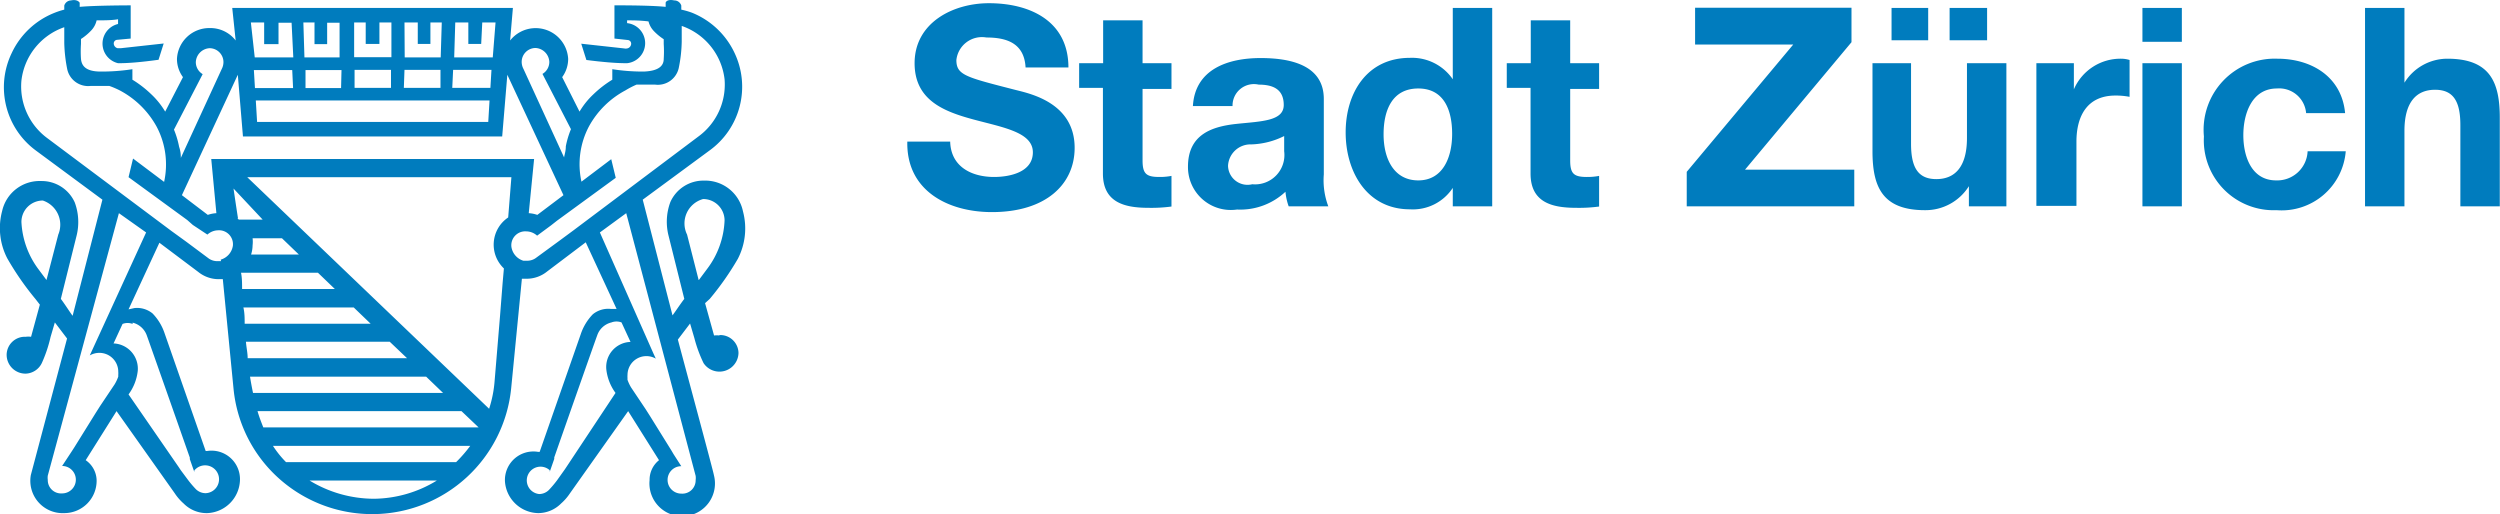 <svg xmlns="http://www.w3.org/2000/svg" viewBox="0 0 116.69 24"><path d="M44.35 6.55c0 1.23 1 1.71 2.05 1.71.71 0 1.81-.21 1.81-1.15s-1.39-1.16-2.76-1.53-2.76-.89-2.76-2.63c0-1.89 1.79-2.8 3.47-2.8 1.93 0 3.71.84 3.71 3h-2c-.06-1.12-.86-1.4-1.83-1.4a1.2 1.2 0 0 0-1.4 1.05c0 .71.44.8 2.77 1.4.67.17 2.75.6 2.75 2.7 0 1.7-1.34 3-3.86 3-2.05 0-4-1-3.95-3.29h2zm8.98-3.6h1.35v1.2h-1.35v3.33c0 .62.16.78.78.78a2.83 2.83 0 0 0 .57-.05v1.43a7.07 7.07 0 0 1-1.08.06c-1.13 0-2.12-.26-2.12-1.6v-4h-1.11V2.95h1.12v-2h1.84v2zm6.61 3.4a3.67 3.67 0 0 1-1.53.39 1.05 1.05 0 0 0-1.09 1 .91.91 0 0 0 1.13.86 1.37 1.37 0 0 0 1.49-1.54v-.71zm-4.26-1.4c.1-1.73 1.65-2.24 3.16-2.24 1.34 0 2.95.3 2.95 1.91v3.52A3.45 3.45 0 0 0 62 9.63h-1.85a2.74 2.74 0 0 1-.15-.68 3.08 3.08 0 0 1-2.26.83 2 2 0 0 1-2.29-2c0-1.52 1.14-1.88 2.29-2s2.18-.13 2.18-.88-.52-.95-1.17-.95a1 1 0 0 0-1.22 1h-1.85zm10.52-.82c-1.21 0-1.62 1-1.62 2.14s.48 2.15 1.62 2.15 1.58-1.06 1.58-2.17-.38-2.12-1.58-2.12m1.61 4.64a2.23 2.23 0 0 1-2 1c-2 0-3-1.74-3-3.59s1-3.48 3-3.48a2.31 2.31 0 0 1 2 1V.37h1.84v9.26h-1.84v-.86zm5.48-5.82h1.35v1.2h-1.35v3.33c0 .62.16.78.78.78a2.83 2.83 0 0 0 .57-.05v1.43a7.07 7.07 0 0 1-1.08.06c-1.13 0-2.12-.26-2.12-1.6v-4h-1.11V2.95h1.12v-2h1.84v2zm5.44 5.07l4.97-5.94h-4.58V.36h7.3v1.61l-4.97 5.95h5.1v1.71h-7.82V8.02zM91 .37h1.75v1.51H91V.37zm-2.68 0H90v1.51h-1.71V.37zm5.36 9.26H91.9v-.94a2.39 2.39 0 0 1-2.05 1.12c-2 0-2.45-1.1-2.45-2.76v-4.1h1.8v3.76c0 1.1.32 1.65 1.18 1.65s1.43-.56 1.43-1.92V2.95h1.84v6.68zm1.37-6.68h1.75v1.22A2.37 2.37 0 0 1 99 2.74a1.37 1.37 0 0 1 .4.06v1.72a3.36 3.36 0 0 0-.66-.06c-1.35 0-1.82 1-1.82 2.15v3h-1.87V2.95zm4.95 0h1.84v6.68H100V2.95zm1.84-1H100V.37h1.84v1.51zm5.8 3.33a1.26 1.26 0 0 0-1.36-1.15c-1.18 0-1.57 1.19-1.57 2.18s.38 2.11 1.53 2.11a1.42 1.42 0 0 0 1.47-1.36h1.78a3 3 0 0 1-3.23 2.75 3.26 3.26 0 0 1-3.39-3.44 3.32 3.32 0 0 1 3.43-3.63c1.58 0 3 .83 3.16 2.54h-1.81zm2.75-4.91h1.84v3.49a2.36 2.36 0 0 1 2-1.12c2 0 2.45 1.1 2.45 2.76v4.13h-1.84V5.84c0-1.1-.32-1.65-1.18-1.65s-1.43.56-1.43 1.92v3.52h-1.84V.37zm-77.78 12.7l-.54-2.12a1.18 1.18 0 0 1 .75-1.66 1 1 0 0 1 1 1 4 4 0 0 1-.82 2.27l-.38.51m-.15 9.14a.76.76 0 0 1 0 .2.62.62 0 0 1-.67.63.64.64 0 0 1 0-1.28l-.36-.56-.1-.17-1-1.61-.21-.33-.67-1a1.91 1.91 0 0 1-.17-.36.4.4 0 0 1 0-.08.84.84 0 0 1 0-.15.88.88 0 0 1 1.32-.76l-.11-.24-2.5-5.65 1.23-.9zm-6-.46l-.1.15-.37.52a4.78 4.78 0 0 1-.39.46.65.65 0 0 1-.44.18.64.64 0 1 1 .49-1.11v.07l.21-.6v-.07c.56-1.6 1.94-5.53 2-5.68a.93.93 0 0 1 .67-.62.65.65 0 0 1 .47 0l.42.91a1.17 1.17 0 0 0-1.13 1.28 2.28 2.28 0 0 0 .43 1.1zm.3-11l-.65.48-1.12.82a.7.7 0 0 1-.41.12h-.16a.8.8 0 0 1-.56-.65.65.65 0 0 1 .7-.72.76.76 0 0 1 .5.2l.65-.48.28-.22 2.74-2-.21-.87-1.39 1.05a3.78 3.78 0 0 1 .35-2.58 4.18 4.18 0 0 1 1.7-1.68 4.08 4.08 0 0 1 .52-.27h.87a1 1 0 0 0 1.1-.77 6.61 6.61 0 0 0 .14-1.23v-.74a3 3 0 0 1 2 2.49 3 3 0 0 1-1.22 2.67zM9.86 7.42l.24 2.53a1.5 1.5 0 0 0-.4.08l-1.21-.92 2.61-5.62.24 2.88h12.1l.24-2.88 2.62 5.62-1.22.92a1.51 1.51 0 0 0-.4-.08l.25-2.53H9.86zm13.86 2.73a1.53 1.53 0 0 0-.2 2.38l-.06.68-.12 1.53-.25 3a5.59 5.59 0 0 1-.26 1.34L11.54 8.27h12.33zm-11.43 9.8c-.09-.23-.19-.48-.27-.76h9.52l.8.76h-10zm9 1.62h-7.94a4.69 4.69 0 0 1-.61-.76h9.21a6.37 6.37 0 0 1-.66.76m-3.84 1.71a5.8 5.8 0 0 1-3-.85h5.94a5.72 5.72 0 0 1-2.93.85m-5.76-5.7h8.19l.79.76h-8.87c-.05-.24-.1-.5-.14-.76m-.19-1.63h6.71l.81.77h-7.44c0-.25-.06-.5-.08-.76m-.12-1.61h5.15l.79.76h-5.88c0-.25 0-.51-.06-.76m-.11-1.62h3.59l.79.76H11.3c0-.26 0-.52-.05-.76m.5-1.61h1.41l.79.76h-2.23a1.48 1.48 0 0 0 .07-.43 1.42 1.42 0 0 0 0-.33m-.68-.92c-.11-.71-.21-1.4-.21-1.4l1.36 1.45h-1.11l-.08-.06m-.75 2h-.16a.7.7 0 0 1-.41-.12l-1.06-.79-.69-.5-5.83-4.36A3 3 0 0 1 1 3.76a3 3 0 0 1 2-2.49v.74a7 7 0 0 0 .14 1.23 1 1 0 0 0 1.1.77h.86a4 4 0 0 1 .51.22 4.2 4.2 0 0 1 1.7 1.68 3.77 3.77 0 0 1 .35 2.58L6.21 7.4 6 8.27l2.74 2 .26.23.68.45a.76.76 0 0 1 .49-.2.65.65 0 0 1 .7.72.8.8 0 0 1-.57.65m-6 4.23l-.11.24a.9.9 0 0 1 .45-.12.88.88 0 0 1 .88.88.94.94 0 0 1 0 .15v.08a1.93 1.93 0 0 1-.17.36l-.67 1-.21.33-1 1.61-.11.17-.46.7a.64.64 0 0 1 0 1.28.62.62 0 0 1-.67-.63.75.75 0 0 1 0-.2L5.55 9.95l1.27.9zm1.89-1.29a.94.94 0 0 1 .67.62c.06.16 1.44 4.08 2 5.68v.07l.21.6v-.07a.65.65 0 1 1 .52 1.06.65.65 0 0 1-.44-.18 4.69 4.69 0 0 1-.39-.46l-.32-.43-.1-.15L6 18.41a2.29 2.29 0 0 0 .43-1.1 1.18 1.18 0 0 0-1.13-1.28l.42-.91a.65.65 0 0 1 .47 0M9.46 3.46a.65.65 0 0 1-.32-.56.68.68 0 0 1 .64-.65.65.65 0 0 1 .65.65.7.7 0 0 1-.08.32L8.44 7.37c0-.11 0-.28-.08-.52a4.12 4.12 0 0 0-.24-.8zm2.87-2.4v1H13v-1h.61l.08 1.62h-1.8l-.18-1.63h.62zm1.35 3.05H11.9l-.05-.84h1.79zm1-3.05v1h.59v-1h.58v1.62h-1.64l-.05-1.63h.53zm1.24 3.05h-1.66v-.84h1.68zm1.15-3.06v1h.64v-1h.56v1.62h-1.74V1.05h.56zm1.81 2.21h1.68v.84h-1.71zm0-2.21h.62v1h.59v-1h.53l-.05 1.63h-1.68zm-2.34 2.21h1.71v.84h-1.7v-.84zm.75 1.43h5.56l-.06 1H12l-.06-1h5.35zm3.86-1.43h1.79l-.05.84h-1.78zm.1-2.21h.61v1h.6l.05-1h.62L23 2.68h-1.8zM25 2.24a.68.68 0 0 1 .64.65.65.65 0 0 1-.32.56l1.33 2.58a4.11 4.11 0 0 0-.24.8c0 .24-.07.41-.08.52l-1.9-4.14a.7.7 0 0 1-.08-.32.65.65 0 0 1 .65-.65M2.72 10.95l-.55 2.12-.38-.51a4 4 0 0 1-.79-2.2 1 1 0 0 1 1-1 1.19 1.19 0 0 1 .72 1.59m30.86 4.71a.93.93 0 0 0-.25 0l-.42-1.51.22-.2a13.27 13.27 0 0 0 1.31-1.87 3.09 3.09 0 0 0 .24-2.21 1.8 1.8 0 0 0-1.82-1.44 1.69 1.69 0 0 0-1.57 1 2.64 2.64 0 0 0-.08 1.59l.73 2.93c-.22.29-.42.6-.55.77L30 9.32l3.11-2.29a3.67 3.67 0 0 0 1.18-4.55 3.73 3.73 0 0 0-2-1.89 3.52 3.52 0 0 0-.49-.14V.26a.34.34 0 0 0-.33-.24c-.31-.07-.4.07-.4.11v.19C30.3.24 28.68.25 28.68.25V1.8l.64.07a.17.17 0 0 1 .14.18.23.23 0 0 1-.18.21.35.35 0 0 1-.15 0l-2-.22.24.76q1.17.15 1.84.15h.06a.94.94 0 0 0 0-1.87V.95c.27 0 .6 0 1 .05a1 1 0 0 0 .25.45 2.52 2.52 0 0 0 .46.38v.22a5.28 5.28 0 0 1 0 .7c0 .32-.23.56-.92.59a9.28 9.28 0 0 1-1.48-.11v.49a5.08 5.08 0 0 0-.88.68 3.68 3.68 0 0 0-.65.81l-.81-1.61a1.44 1.44 0 0 0 .28-.85 1.52 1.52 0 0 0-2.71-.86l.13-1.52h-13.1L11 1.89a1.49 1.49 0 0 0-1.21-.58 1.51 1.51 0 0 0-1.53 1.44 1.43 1.43 0 0 0 .28.85l-.83 1.61a3.69 3.69 0 0 0-.65-.81 5.08 5.08 0 0 0-.88-.68v-.49a9.29 9.29 0 0 1-1.48.11c-.7 0-.89-.27-.92-.59a5.13 5.13 0 0 1 0-.7v-.23a2.56 2.56 0 0 0 .46-.38 1 1 0 0 0 .27-.49c.36 0 .69 0 1-.05v.22a.94.94 0 0 0 0 1.83h.06q.67 0 1.83-.16l.24-.76-2 .22h-.15a.23.23 0 0 1-.18-.21.17.17 0 0 1 .14-.18l.65-.06V.25s-1.62 0-2.38.07V.13s-.09-.18-.41-.11A.34.34 0 0 0 3 .26v.19a3.52 3.52 0 0 0-.46.15 3.71 3.71 0 0 0-2 1.89 3.67 3.67 0 0 0 1.14 4.54l3.1 2.29-1.39 5.42c-.13-.17-.32-.48-.55-.79l.73-2.93a2.64 2.64 0 0 0-.08-1.57 1.69 1.69 0 0 0-1.57-1A1.79 1.79 0 0 0 .1 9.85a3.07 3.07 0 0 0 .24 2.21 13.33 13.33 0 0 0 1.31 1.89l.21.27-.41 1.5a.93.93 0 0 0-.25 0 .85.85 0 0 0-.89.84.88.88 0 0 0 .89.88.87.87 0 0 0 .75-.49 6.32 6.32 0 0 0 .41-1.22l.2-.68.57.75-1.69 6.37A1.51 1.51 0 0 0 3 23.95a1.51 1.51 0 0 0 1.51-1.53 1.17 1.17 0 0 0-.51-.94l1.44-2.29 2.72 3.84a2.34 2.34 0 0 0 .41.47 1.51 1.51 0 0 0 1.1.45 1.59 1.59 0 0 0 1.53-1.52 1.33 1.33 0 0 0-1.53-1.38H9.6l-1.92-5.5a2.43 2.43 0 0 0-.56-.92 1.14 1.14 0 0 0-.85-.25l-.27.06 1.44-3.11 1.81 1.36a1.52 1.52 0 0 0 1 .34h.15l.5 5.11a6.45 6.45 0 0 0 2.22 4.28 6.52 6.52 0 0 0 10.74-4.3l.5-5.11h.18a1.52 1.52 0 0 0 1-.34l1.8-1.36 1.44 3.11h-.26a1.14 1.14 0 0 0-.85.25 2.45 2.45 0 0 0-.56.92l-1.92 5.5h-.08a1.33 1.33 0 0 0-1.54 1.39 1.59 1.59 0 0 0 1.54 1.47 1.51 1.51 0 0 0 1.08-.45 2.39 2.39 0 0 0 .41-.47l2.72-3.84 1.44 2.29a1.17 1.17 0 0 0-.44.93 1.53 1.53 0 1 0 3-.24c0-.08-1.33-5-1.68-6.32l.57-.75.2.68a6.24 6.24 0 0 0 .43 1.17.89.89 0 0 0 1.63-.47.85.85 0 0 0-.89-.84" fill="#007cbe"/></svg>
